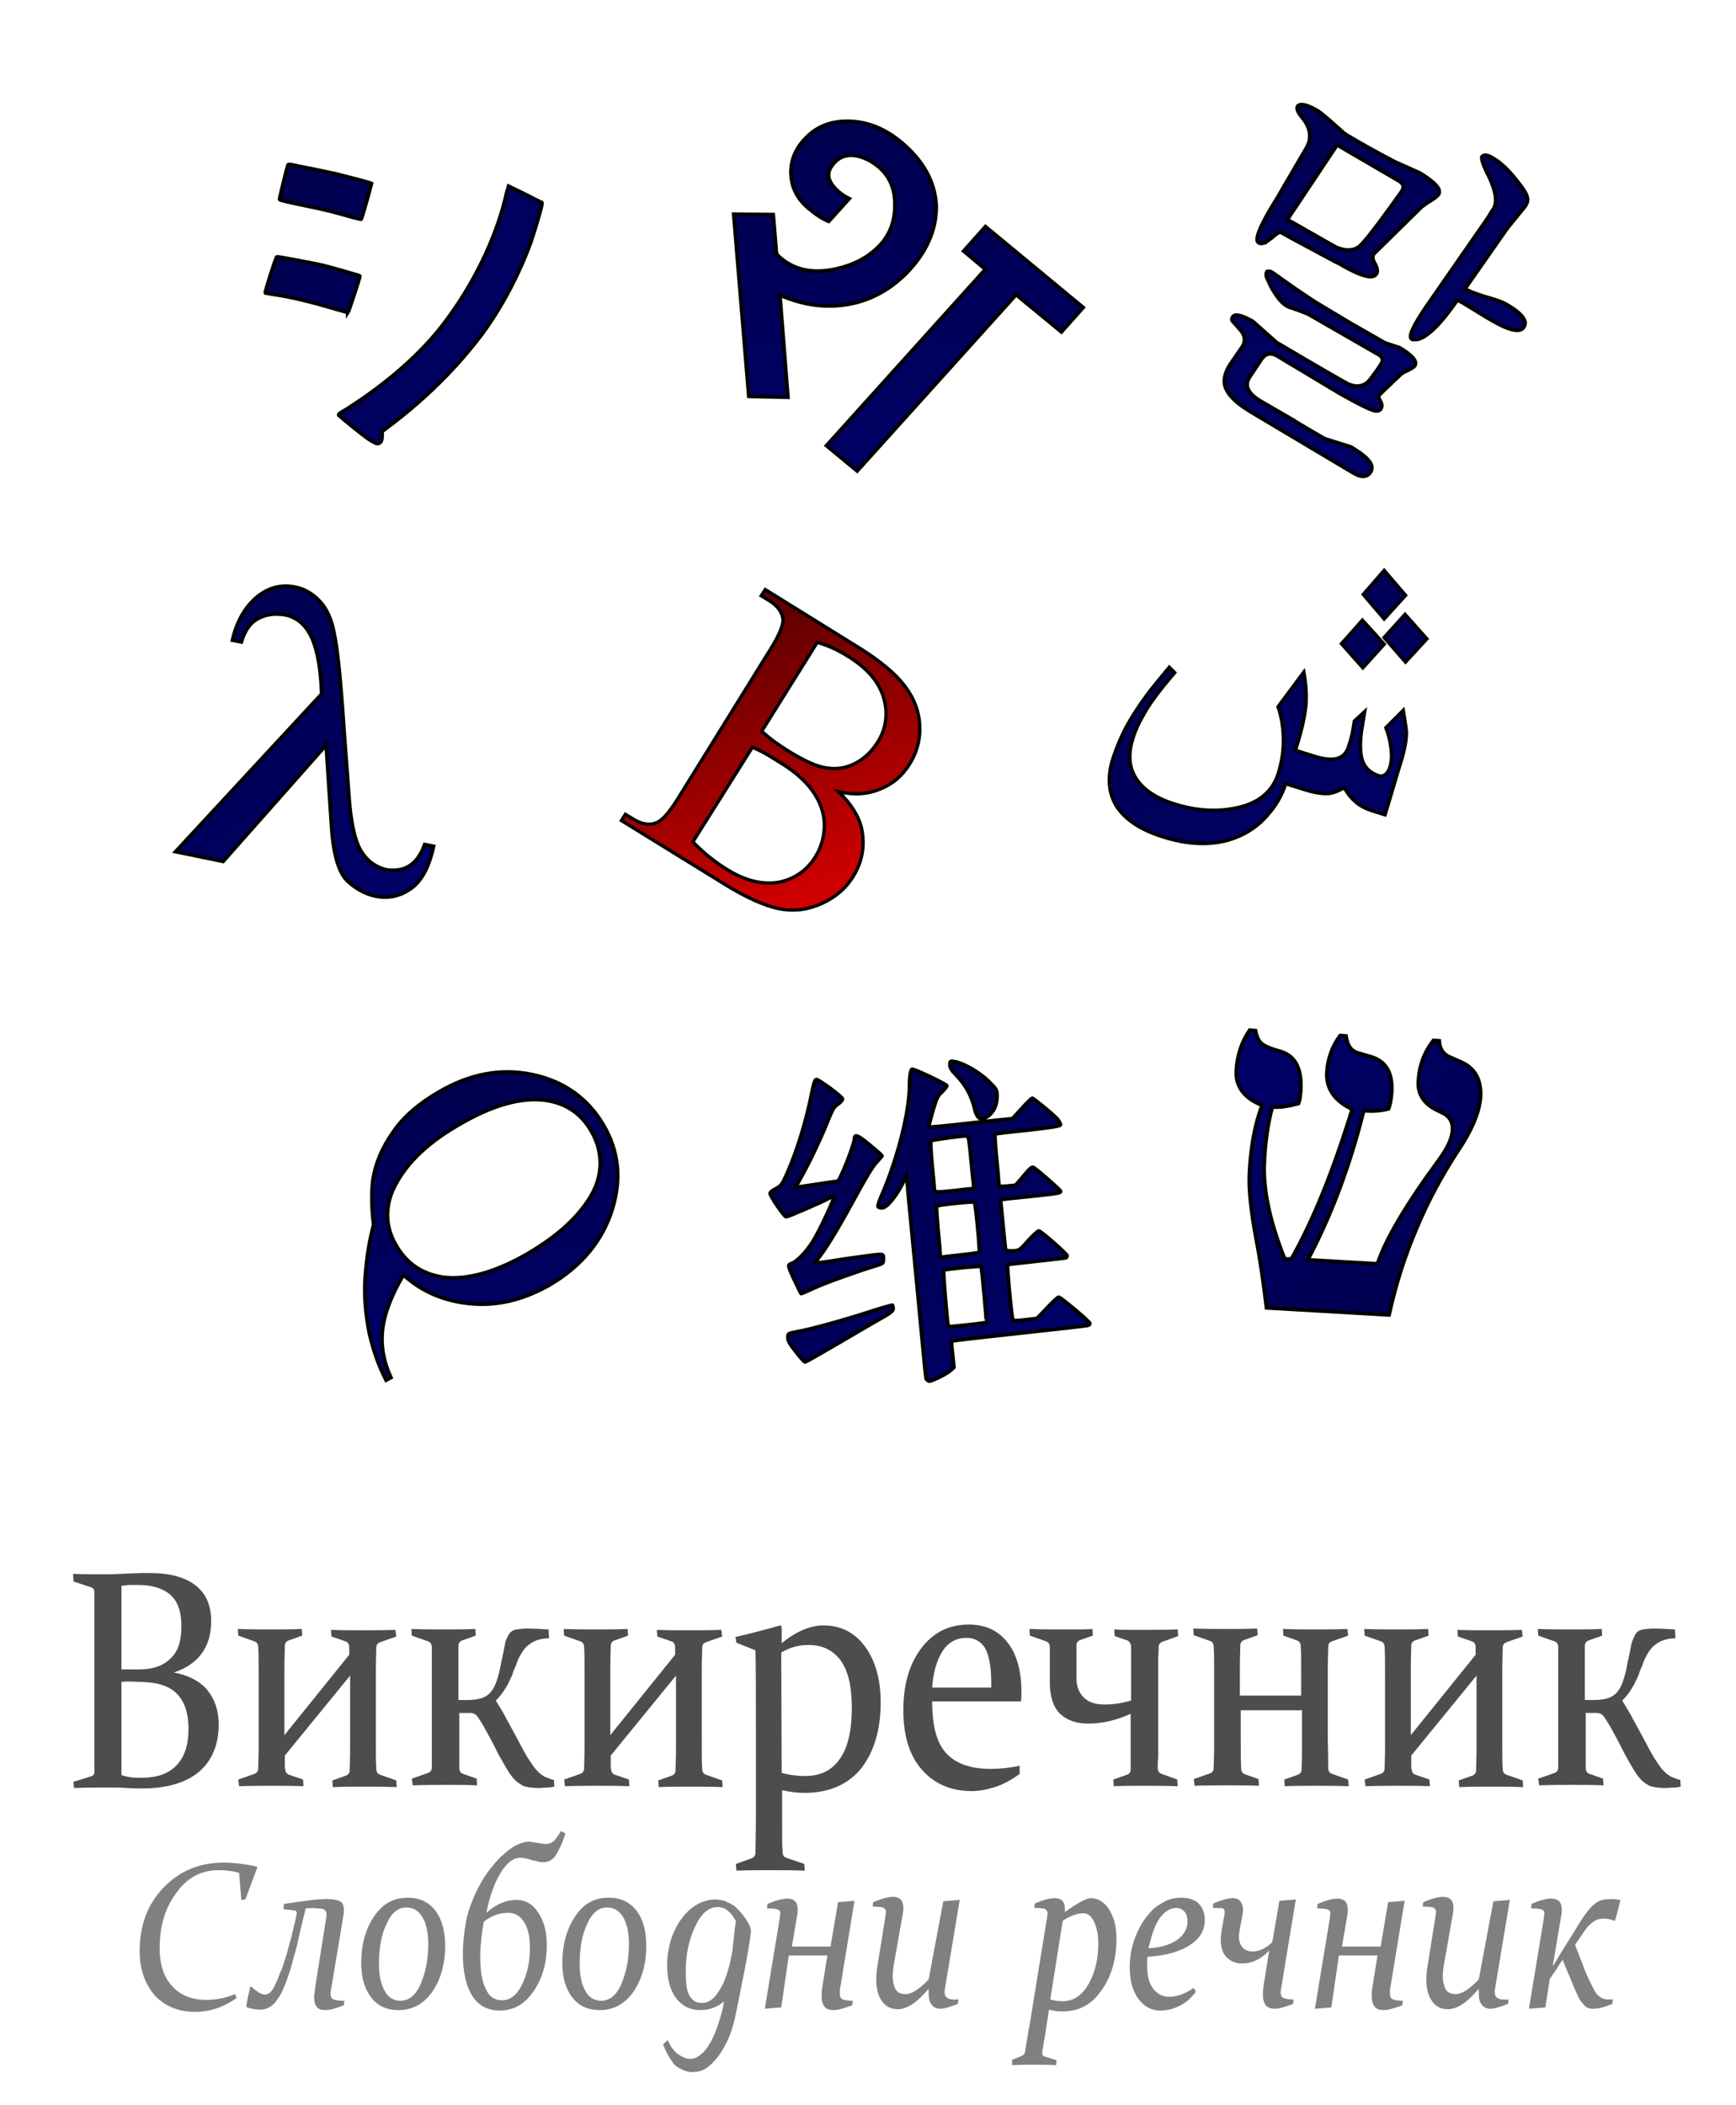 <?xml version="1.0" encoding="UTF-8" standalone="no"?>
<svg
   xmlns:dc="http://purl.org/dc/elements/1.1/"
   xmlns:cc="http://creativecommons.org/ns#"
   xmlns:rdf="http://www.w3.org/1999/02/22-rdf-syntax-ns#"
   xmlns:svg="http://www.w3.org/2000/svg"
   xmlns="http://www.w3.org/2000/svg"
   xmlns:sodipodi="http://sodipodi.sourceforge.net/DTD/sodipodi-0.dtd"
   xmlns:inkscape="http://www.inkscape.org/namespaces/inkscape"
   version="1.1"
   id="svg2047"
   inkscape:version="0.48.4 r9939"
   sodipodi:docname="Wiktionary-sr.svg"
   sodipodi:version="0.32"
   x="0px"
   y="0px"
   viewBox="62 -136.9 391 473.9"
   style="enable-background:new 62 -136.9 391 473.9;"
   xml:space="preserve"><defs
   id="defs113" />
<style
   type="text/css"
   id="style2">
	.st0{fill:url(#flowRoot2762_1_);stroke:#000000;stroke-width:0.838;}
	.st1{fill:url(#SVGID_1_);stroke:#000000;stroke-width:0.815;stroke-miterlimit:10;}
	.st2{fill:url(#text3751_1_);stroke:#000000;stroke-width:0.839;}
	.st3{fill:url(#SVGID_2_);stroke:#000000;stroke-width:0.75;stroke-miterlimit:10;}
	.st4{fill:url(#flowRoot3683_1_);stroke:#000000;stroke-width:0.785;}
	.st5{fill:url(#text3899_1_);stroke:#000000;stroke-width:0.824;}
	.st6{fill:#4D4D4D;}
	.st7{fill:#808080;}
	.st8{fill:url(#path3098_1_);stroke:#000000;stroke-width:0.838;}
	.st9{fill:url(#path4921_1_);stroke:#000000;stroke-width:0.838;}
	.st10{fill:url(#flowRoot2865_1_);stroke:#000000;stroke-width:0.838;}
</style>
<sodipodi:namedview
   showgrid="false"
   showguides="true"
   pagecolor="#ffffff"
   inkscape:cy="256.14318"
   inkscape:cx="210.07301"
   inkscape:zoom="0.7"
   bordercolor="#666666"
   id="base"
   borderopacity="1.0"
   inkscape:pageopacity="0.0"
   inkscape:pageshadow="2"
   inkscape:document-units="mm"
   inkscape:current-layer="layer1"
   inkscape:window-width="1038"
   inkscape:window-height="700"
   inkscape:window-x="92"
   inkscape:window-y="22"
   inkscape:guide-bbox="true"
   inkscape:window-maximized="0">
	</sodipodi:namedview>
<g
   id="layer1"
   transform="translate(-128.443,-60.875)"
   inkscape:label="Layer 1"
   inkscape:groupmode="layer">
	
		<linearGradient
   id="flowRoot2762_1_"
   gradientUnits="userSpaceOnUse"
   x1="1091.454"
   y1="60.541"
   x2="1134.311"
   y2="6.256"
   gradientTransform="matrix(0.868 -4.019387e-002 -4.019387e-002 -0.868 -468.016 262.909)">
		<stop
   offset="0"
   style="stop-color:#000066"
   id="stop5" />
		<stop
   offset="1"
   style="stop-color:#00004F"
   id="stop7" />
	</linearGradient>
	<path
   id="flowRoot2762"
   class="st0"
   d="M503.3,220l-27.6-1.6c-0.7-5.7-1.4-10.8-2.3-15.3c-1.2-6.5-1.8-11.7-1.5-15.7   c0.3-5.4,1.2-10.3,2.8-14.6c-4-1.6-6-4.2-5.8-7.8c0.2-3.4,1.2-6.5,3-9.1l1.3,0.1c0.3,1.4,0.7,2.3,1.4,2.9c0.7,0.6,2.1,1.2,4.3,1.8   c3.3,1,4.8,3.9,4.5,8.8c-0.1,1.2-0.2,2.2-0.5,2.9c-2.2,0.6-4.1,0.9-5.9,0.8c-1,3.7-1.6,7.9-1.8,12.5c-0.3,5.9,1.2,13.2,4.6,21.7   l1.5,0c5-8.8,9.5-20.1,13.7-33.7c-4-1.9-5.9-4.7-5.7-8.3c0.2-3.1,1.2-5.9,3-8.3l1.3,0.1c0.3,2.1,1.1,3.3,2.6,3.8l3.1,0.9   c3.3,1,4.8,3.6,4.6,7.8c-0.1,1.5-0.3,2.8-0.7,3.9c-1.5,0.4-3.4,0.6-5.6,0.4c-3.1,12.4-7.3,23.6-12.6,33.6l15.7,0.9   c1.8-5.5,6.4-13.3,13.9-23.5c1.9-2.6,2.9-4.8,3-6.6c0.1-1.9-0.7-3.2-2.5-4l-0.6-0.3c-3.2-1.4-4.8-3.7-4.6-6.7   c0.2-3.5,1.3-6.5,3.4-9.2l1.3,0.1c0.1,1.8,0.9,3,2.3,3.6l2.7,1.2c3.1,1.4,4.5,4,4.3,7.8c-0.2,3.3-1.9,7.5-5.3,12.5   c-3.3,5.1-6.4,10.7-9,16.9C506.9,206.6,504.8,213.1,503.3,220L503.3,220z" />
	
		<linearGradient
   id="SVGID_1_"
   gradientUnits="userSpaceOnUse"
   x1="559.258"
   y1="-408.14"
   x2="556.636"
   y2="-476.401"
   gradientTransform="matrix(1 0 0 1 -256.886 641.956)">
		<stop
   offset="0"
   style="stop-color:#000066"
   id="stop11" />
		<stop
   offset="1"
   style="stop-color:#00004F"
   id="stop13" />
	</linearGradient>
	<path
   class="st1"
   d="M281.3,211c-2.7,4.6-4.3,8.7-4.7,12.4c-0.4,3.7,0.3,7.3,1.9,10.7l-1.1,0.6c-1.6-3.1-2.9-6.7-3.8-10.7   c-0.8-4-1.2-8.3-0.9-12.5c0.3-4.2,0.9-8.2,1.9-11.8c-0.5-3.9-0.5-7.2-0.2-9.9c0.6-4,2.2-7.6,4.6-11c2.3-3.4,5.8-6.4,10.3-9   c7-4.1,14-5.4,21.1-3.9c7.1,1.5,12.5,5.4,16,11.4c3.4,5.8,4.1,12.1,1.9,19.1c-2.2,6.9-6.8,12.5-13.8,16.7   c-5.7,3.3-11.6,4.9-17.7,4.4C290.8,217,285.6,214.9,281.3,211z M323.6,178.6c-2.3-4-5.7-6.2-10.1-6.9c-5.5-0.8-12.1,1-19.9,5.6   c-7.6,4.4-12.4,9.4-14.8,14.9c-1.7,4.2-1.4,8.3,0.9,12.2c2.4,4.1,5.9,6.4,10.5,7.1c5.4,0.7,11.8-1.1,19.1-5.3   c5.6-3.3,9.8-6.8,12.7-10.7c2.3-3,3.4-5.9,3.6-8.7C325.8,183.9,325.1,181.2,323.6,178.6z"
   id="path16" />
	
		<linearGradient
   id="text3751_1_"
   gradientUnits="userSpaceOnUse"
   x1="415.764"
   y1="169.741"
   x2="320.049"
   y2="267.938"
   gradientTransform="matrix(0.486 0.46 0.483 -0.47 110.51 -73.706)">
		<stop
   offset="0"
   style="stop-color:#000066"
   id="stop18" />
		<stop
   offset="1"
   style="stop-color:#00004F"
   id="stop20" />
	</linearGradient>
	<path
   id="text3751"
   class="st2"
   d="M429.5-1.3l-10.2-8.4l-35.8,39.7l-6.9-5.7l35.8-39.7l-4.9-4.1l4.9-5.5l22,18.2L429.5-1.3z    M395.5-15.5c-3.8,4.2-8.4,6.9-13.6,7.9c-5.3,1-10.5,0.3-15.8-2l1.8,23l-8.8-0.2l-3.4-41l8.9,0.1l0.7,8.6c0,0.3,0.4,0.7,1,1.2   c3.2,2.7,7.2,3.5,12.1,2.5c4.3-0.9,7.8-2.7,10.5-5.7c2-2.3,3.1-5.1,3.1-8.6c0.1-3.8-1.2-6.7-3.7-8.8c-1.7-1.4-3.4-2.2-5.2-2.5   c-2-0.3-3.7,0.3-4.9,1.8c-1.9,2.1-1.4,4.2,1.3,6.5c0.6,0.5,1.4,1,2.2,1.4l-4.6,5.1c-1.3-0.5-2.7-1.4-4.4-2.8   c-2.7-2.2-4-4.9-4.1-7.9c-0.1-2.8,0.9-5.4,3-7.7c2.7-3,6.2-4.3,10.5-4.1c4.1,0.2,7.8,1.8,11.2,4.6c5.1,4.2,7.7,9,8,14.3   C401.4-24.8,399.5-20,395.5-15.5L395.5-15.5z" />
	
		<linearGradient
   id="SVGID_2_"
   gradientUnits="userSpaceOnUse"
   x1="631.896"
   y1="-514.301"
   x2="607.825"
   y2="-581.16"
   gradientTransform="matrix(1 0 0 1 -256.886 641.956)">
		<stop
   offset="0"
   style="stop-color:#D40000"
   id="stop24" />
		<stop
   offset="1"
   style="stop-color:#570000"
   id="stop26" />
	</linearGradient>
	<path
   class="st3"
   d="M379.3,102.2c2.9,2.8,4.6,5.6,5.2,8.3c0.8,3.8,0.2,7.4-1.9,10.8c-1.6,2.6-3.9,4.6-6.9,6   c-3,1.4-6.1,1.9-9.5,1.3c-3.3-0.6-7.7-2.5-13.1-5.9l-22.7-14l0.9-1.4l1.8,1.1c2,1.2,3.9,1.5,5.6,0.6c1.1-0.6,2.6-2.3,4.4-5.2   L364,70.1c2-3.2,2.9-5.5,2.8-6.7c-0.2-1.7-1.3-3.1-3.1-4.2l-1.8-1.1l0.9-1.4l20.8,12.9c3.9,2.4,6.8,4.7,8.8,6.7   c3,3.1,4.7,6.4,5.1,9.9c0.4,3.5-0.3,6.8-2.2,9.8c-1.6,2.6-3.8,4.5-6.6,5.6C385.9,102.8,382.8,103,379.3,102.2z M346.5,113.5   c2.3,2.4,4.8,4.4,7.5,6.1c4.3,2.7,8.2,3.6,11.8,3c3.5-0.7,6.3-2.6,8.2-5.6c1.3-2,2-4.3,2.1-6.8s-0.6-5-2.2-7.5s-4.1-4.8-7.5-6.9   c-1.5-0.9-2.7-1.7-3.8-2.3c-1.1-0.6-2-1-2.7-1.3L346.5,113.5z M362,88.6c0.8,0.7,1.7,1.5,2.8,2.3s2.3,1.6,3.6,2.4   c3.5,2.1,6.3,3.4,8.6,3.6c2.2,0.3,4.3-0.1,6.3-1.2s3.5-2.6,4.8-4.6c1.9-3,2.4-6.4,1.4-9.9c-1-3.6-3.6-6.7-8.1-9.5   c-2.4-1.5-4.7-2.5-6.9-3.1L362,88.6z"
   id="path29" />
	
		<linearGradient
   id="flowRoot3683_1_"
   gradientUnits="userSpaceOnUse"
   x1="304.988"
   y1="87.775"
   x2="204.192"
   y2="197.868"
   gradientTransform="matrix(0.621 0.136 0.133 -0.606 297.743 134.022)">
		<stop
   offset="0"
   style="stop-color:#000066"
   id="stop31" />
		<stop
   offset="1"
   style="stop-color:#00004F"
   id="stop33" />
	</linearGradient>
	<path
   id="flowRoot3683"
   class="st4"
   d="M507,58l-4.8,5.3l-4.7-5.5l4.7-5.4L507,58z M511.8,67.8L507,73l-4.8-5.5l4.7-5.2L511.8,67.8   z M502.2,69l-4.8,5.3l-4.8-5.4l4.7-5.3L502.2,69z M502.4,107.4l-2.9-0.9c-1.5-0.5-2.7-1.1-3.6-1.9c-1-0.8-1.9-1.9-2.7-3.3   c-1.4,0.8-2.5,1.2-3.4,1.3c-1.3,0.1-3.1-0.1-5.3-0.8l-4.5-1.4c-0.8,2.6-2.2,5-4.1,7.1c-2.4,2.8-5.4,4.6-8.8,5.6   c-4.3,1.2-9.2,1-14.6-0.7c-4.9-1.5-8.3-3.7-10.3-6.5c-2.1-3.1-2.5-6.9-1-11.4c0.8-2.4,1.8-4.8,3.1-7.2c1.3-2.3,2.8-4.6,4.5-6.9   c1-1.4,2.7-3.4,5-6.2l1.2,1.2c-3,3.5-5.2,6.4-6.5,8.6c-1.3,2.2-2.3,4.2-2.9,6.2c-1.1,3.5-0.9,6.5,0.7,9c1.6,2.5,4.4,4.4,8.4,5.7   c4.7,1.5,9.2,1.9,13.5,1.1c5.3-0.9,8.7-3.5,10.1-7.7c0.9-2.8,1.3-5.7,1.2-8.5c-0.1-2.2-0.4-4.5-1.2-6.7l5.8-7.8   c0.5,2.7,0.6,5,0.5,7c-0.2,2.7-1,6.3-2.4,10.6l4.5,1.4c2.3,0.7,4.1,0.8,5.3,0.3c1.1-0.4,1.9-1.4,2.3-2.9c0.3-0.8,0.5-1.7,0.7-2.5   c0.2-0.9,0.3-1.8,0.5-2.9l2.3-2.1l-0.7,4.3c-0.4,2.9-0.3,5.2,0.2,6.7c0.6,1.7,1.8,2.8,3.6,3.4c0.6,0.2,1.1,0.1,1.5-0.2   c0.4-0.3,0.8-0.8,1-1.4c0.5-1.4,0.6-3.1,0.3-4.9c-0.2-1.4-0.5-2.8-1.1-4.3l3.9-3.9c0.4,2.5,0.7,4.3,0.7,5.1c0,2-0.6,4.6-1.7,8   L502.4,107.4z" />
	
		<linearGradient
   id="text3899_1_"
   gradientUnits="userSpaceOnUse"
   x1="657.328"
   y1="261.531"
   x2="578.757"
   y2="358.167"
   gradientTransform="matrix(0.66 5.941423e-002 6.000381e-002 -0.654 -174.735 261.476)">
		<stop
   offset="0"
   style="stop-color:#000066"
   id="stop37" />
		<stop
   offset="1"
   style="stop-color:#00004F"
   id="stop39" />
	</linearGradient>
	<path
   id="text3899"
   class="st5"
   d="M286.1,114.1l2,0.4c-1,4.6-2.7,7.8-5.1,9.5c-2.4,1.7-5,2.3-8,1.7c-2.4-0.5-4.5-1.7-6.4-3.5   c-1.9-1.9-3.1-6-3.5-12.4l-1.2-18.1l-23.2,26.2l-10.7-2.2l32.9-35.5c-0.2-5.5-0.9-9.7-2.2-12.6c-1.3-2.9-3.3-4.6-5.9-5.2   c-2.2-0.4-4.2-0.2-6,0.7c-1.9,0.9-3.2,2.7-4,5.4l-2-0.4c1-4.3,2.9-7.5,5.5-9.7c2.7-2.2,5.6-2.9,8.8-2.2c2,0.4,3.8,1.5,5.4,3.2   c1.6,1.7,2.7,4.2,3.3,7.7c0.7,3.4,1.4,10.4,2.1,20.9l1.1,14.8c0.4,6.1,1.3,10.3,2.7,12.7c1.4,2.3,3.3,3.7,5.8,4.3   C281.6,120.4,284.5,118.6,286.1,114.1L286.1,114.1z" />
	<g
   id="XMLID_3_">
		<path
   class="st6"
   d="M206.9,278.3c2.7,0.1,5.4,0.1,8,0.1c0.9,0,2.5-0.1,4.7-0.2c2.2-0.1,3.7-0.1,4.4-0.1c4.6,0,8.1,0.9,10.5,2.8    s3.5,4.5,3.5,8.1c0,5.6-2.7,9.6-8.4,11.5c3.2,0.6,5.8,1.9,7.5,3.9c1.7,2.1,2.6,4.6,2.6,7.8c0,4.5-1.5,8.2-4.5,10.7    c-3,2.5-7.4,3.7-12.7,3.7c-1,0-2.3,0-3.5-0.1c-1.2-0.1-2.6-0.1-4.1-0.1c-2.5,0-5.1,0-7.8,0.1l-0.1-1.4l3.9-1.2    c0.6-0.2,0.8-0.5,0.8-1c0-0.9,0-2,0-3.1c0-1.1,0-2.4,0-3.7v-27.9c0-1.1,0-2.2,0-3.2c0-0.9,0-1.8,0-2.6c0-0.6-0.3-1-0.8-1.1    l-3.9-1.3L206.9,278.3z M217.8,299.8c1.3,0,2.6,0,4,0c3.1,0,5.4-0.8,7.1-2.5c1.7-1.6,2.4-4,2.4-7.2c0-3.3-0.8-5.6-2.5-7.1    c-1.6-1.4-4-2.2-7.1-2.2c-0.6,0-1.1,0-1.8,0c-0.7,0-1.3,0.1-2.1,0.2V299.8z M217.8,302.6v21c0.7,0.2,1.3,0.4,2.2,0.5    c0.8,0.1,1.6,0.1,2.3,0.1c3.5,0,6.1-0.9,7.9-2.8c1.8-1.9,2.7-4.5,2.7-8.2c0-3.6-0.9-6.2-2.7-8c-1.8-1.8-4.7-2.6-8.9-2.6    C220.1,302.5,218.9,302.5,217.8,302.6z"
   id="path43" />
		<path
   class="st6"
   d="M254.7,322.2c0,0.7,0.3,1.1,0.8,1.3l3.2,1.1l0.1,1.5c-2.5-0.1-4.8-0.1-7-0.1c-2.1,0-4.5,0-7.5,0.1l-0.2-1.5    l3.7-1.3c0.5-0.2,0.8-0.6,0.8-1.2c0-1,0.1-2.6,0.1-5v-16c0-3,0-5.2-0.1-6.3c0-0.7-0.3-1.1-0.8-1.3l-3.7-1.3l-0.1-1.5    c2.9,0.1,5.4,0.1,7.5,0.1c2.2,0,4.3,0,6.9-0.1l0.1,1.5l-3.1,1.1c-0.5,0.2-0.8,0.6-0.8,1.2c0,1-0.1,2.6-0.1,5v15.1l14.6-18.1v-1.7    c0-0.7-0.3-1.1-0.8-1.3l-3.2-1.1l-0.1-1.5c2.5,0.1,4.8,0.1,7,0.1c2.1,0,4.5,0,7.5-0.1l0.2,1.5l-3.7,1.3c-0.5,0.2-0.8,0.6-0.8,1.2    c0,1-0.1,2.6-0.1,5v16c0,3,0,5.2,0.1,6.3c0,0.7,0.3,1.1,0.8,1.3l3.7,1.3l0.1,1.5c-2.9-0.1-5.4-0.1-7.5-0.1s-4.3,0-6.9,0.1    l-0.1-1.5l3.1-1.1c0.5-0.2,0.8-0.6,0.8-1.2c0-1,0.1-2.6,0.1-5v-16.3l-14.7,18V322.2L254.7,322.2z"
   id="path45" />
		<path
   class="st6"
   d="M293.9,315.8c0,1.5,0,2.8,0,3.8c0,1,0,1.8,0,2.4c0,0.7,0.3,1.1,0.8,1.3l3.1,1.1l0.1,1.5    c-2.5-0.1-4.8-0.1-7-0.1s-4.5,0-7.5,0.1l-0.2-1.5l3.7-1.3c0.5-0.2,0.8-0.6,0.8-1.2c0-0.5,0-1.1,0-1.9c0-0.8,0-1.8,0-3v-16    c0-1.5,0-2.8,0-3.8s0-1.8,0-2.4c0-0.7-0.3-1.1-0.8-1.3l-3.7-1.3l-0.1-1.5c2.8,0.1,5.3,0.1,7.5,0.1c2.1,0,4.3,0,6.9-0.1l0.1,1.5    l-3.1,1.1c-0.5,0.2-0.8,0.6-0.8,1.2c0,0.5,0,1.1,0,1.9c0,0.8,0,1.8,0,3v7.3h1.7c1.2,0,2.3-0.1,3.1-0.3c0.8-0.2,1.6-0.6,2.2-1.2    c0.6-0.6,1.1-1.4,1.5-2.5c0.4-1.1,0.8-2.5,1.1-4.3c0.4-1.8,0.7-3.3,0.9-4.4s0.7-1.8,1-2.3c0.4-0.5,0.9-0.8,1.6-0.9    c0.7-0.1,1.5-0.2,2.5-0.2c1.2,0,2.8,0.1,4.7,0.2l0.1,2c-1.1,0-2.1,0.2-2.9,0.5c-0.8,0.3-1.5,0.8-2.1,1.3c-0.6,0.6-1,1.2-1.4,1.9    c-0.4,0.7-0.8,1.5-1,2.3c-0.4,0.8-0.7,1.6-0.9,2.3c-0.3,0.7-0.7,1.4-1,2.1c-0.4,0.7-0.8,1.3-1.2,1.9c-0.5,0.6-0.9,1.2-1.5,1.7    c0.8,1.3,1.7,2.7,2.5,4.3c0.8,1.5,1.6,2.9,2.4,4.4c0.8,1.5,1.5,2.9,2.3,4.2c0.8,1.2,1.4,2.2,2.2,3c0.6,0.6,1.1,1,1.7,1.3    c0.6,0.2,1.2,0.5,2,0.7l0.1,1.5c-0.5,0.1-1,0.2-1.6,0.2c-0.6,0-1.2,0.1-1.8,0.1c-0.7,0-1.2,0-1.7-0.1c-0.5,0-0.9-0.1-1.3-0.2    c-0.4-0.1-0.8-0.2-1-0.4s-0.7-0.4-0.9-0.6c-0.8-0.6-1.4-1.4-2.1-2.5c-0.7-1.1-1.4-2.4-2.2-3.8c-0.6-1.2-1.2-2.4-1.9-3.7    c-0.7-1.2-1.3-2.5-2.1-3.7c-0.2-0.3-0.4-0.6-0.5-0.8c-0.2-0.2-0.3-0.4-0.5-0.6c-0.2-0.2-0.4-0.3-0.7-0.4c-0.3-0.1-0.6-0.1-0.9-0.1    h-2.2V315.8L293.9,315.8z"
   id="path47" />
		<path
   class="st6"
   d="M328.1,322.2c0,0.7,0.3,1.1,0.8,1.3l3.2,1.1l0.1,1.5c-2.5-0.1-4.8-0.1-7-0.1c-2.1,0-4.5,0-7.5,0.1l-0.2-1.5    l3.7-1.3c0.5-0.2,0.8-0.6,0.8-1.2c0-1,0.1-2.6,0.1-5v-16c0-3,0-5.2-0.1-6.3c0-0.7-0.3-1.1-0.8-1.3l-3.7-1.3l-0.1-1.5    c2.9,0.1,5.4,0.1,7.5,0.1c2.1,0,4.3,0,6.9-0.1l0.1,1.5l-3.1,1.1c-0.5,0.2-0.8,0.6-0.8,1.2c0,1-0.1,2.6-0.1,5v15.1l14.6-18.1v-1.7    c0-0.7-0.3-1.1-0.8-1.3l-3.2-1.1l-0.1-1.5c2.5,0.1,4.8,0.1,7,0.1c2.1,0,4.5,0,7.5-0.1l0.2,1.5l-3.7,1.3c-0.5,0.2-0.8,0.6-0.8,1.2    c0,1-0.1,2.6-0.1,5v16c0,3,0,5.2,0.1,6.3c0,0.7,0.3,1.1,0.8,1.3l3.7,1.3l0.1,1.5c-2.9-0.1-5.4-0.1-7.5-0.1c-2.1,0-4.3,0-6.9,0.1    l-0.1-1.5l3.1-1.1c0.5-0.2,0.8-0.6,0.8-1.2c0-1,0.1-2.6,0.1-5v-16.3l-14.7,18V322.2z"
   id="path49" />
		<path
   class="st6"
   d="M356.3,293.8l-0.2-1.3c3.5-0.8,6.9-1.7,10.1-2.6l0.3,0.3v3.7c3.2-2.6,6.4-4,9.4-4c3.9,0,7.1,1.6,9.4,4.8    c2.3,3.1,3.5,7.4,3.5,12.5c0,6.2-1.5,11.2-4.4,14.9c-2.9,3.6-7.3,5.5-12.7,5.5c-1.6,0-3.3-0.2-5.1-0.6v8.4c0,2.5,0,4.4,0.1,5.4    c0,0.8,0.3,1.2,0.8,1.4l4.1,1.4l0.1,1.5c-3.3-0.1-6-0.1-8-0.1c-2.1,0-4.5,0-7.4,0.1l-0.1-1.5l3.6-1.3c0.5-0.2,0.8-0.6,0.8-1.2    c0-1.8,0.1-4.7,0.1-8.5v-15.6c0-11.3,0-18.4-0.1-21.5L356.3,293.8z M366.5,323.1c1.8,0.5,3.6,0.7,5.3,0.7c3.5,0,6.1-1.3,7.9-4    c1.8-2.6,2.6-6.5,2.6-11.4c0-4.7-0.8-8.2-2.5-10.6c-1.7-2.3-4.1-3.5-7.3-3.5c-2.3,0-4.2,0.6-6.1,1.7L366.5,323.1L366.5,323.1z"
   id="path51" />
		<path
   class="st6"
   d="M420,323.4c-1.8,1.3-3.6,2.3-5.5,2.9c-1.9,0.6-3.6,0.9-5.2,0.9c-4.6,0-8.4-1.6-11.2-4.8    c-2.8-3.1-4.2-7.7-4.2-13.4c0-5.7,1.3-10.3,4-13.9c2.6-3.5,6.2-5.4,10.7-5.4c3.7,0,6.7,1.3,8.8,4.1c2.1,2.6,3.1,6.5,3.1,11.1    c0,0.7,0,1.4-0.1,2.1h-20c0,5.5,1,9.4,3.2,11.7c2.1,2.3,5.4,3.5,10,3.5c2,0,4.1-0.2,6.5-0.7V323.4z M413.7,303.9v-1.1    c0-3.6-0.5-6.2-1.4-7.8c-0.9-1.5-2.4-2.3-4.1-2.3c-2.5,0-4.3,1.1-5.6,3.2c-1.3,2.2-2,4.9-2.2,8L413.7,303.9L413.7,303.9z"
   id="path53" />
		<path
   class="st6"
   d="M451.2,322c0,0.7,0.3,1.1,0.8,1.3l3.6,1.3l0.1,1.5c-2.8-0.1-5.3-0.1-7.5-0.1c-2.1,0-4.3,0-6.9,0.1l-0.1-1.5    l3.1-1.1c0.6-0.2,0.8-0.6,0.8-1.2c0-0.5,0-1.2,0-2s0-1.8,0-3v-7.5c-3.3,1.5-6.5,2.2-9.5,2.2c-2.7,0-4.8-0.7-6.4-2.2    c-1.5-1.5-2.3-3.8-2.3-7.1v-2.1c0-1.5,0-2.7,0-3.6c0-0.9,0-1.6,0-2.2c0-0.7-0.3-1.1-0.8-1.3l-3.7-1.3l-0.1-1.5    c2.8,0.1,5.4,0.1,7.5,0.1c1,0,2.1,0,3.2,0c1,0,2.3,0,3.5-0.1l0.1,1.5l-2.9,1c-0.5,0.2-0.8,0.6-0.8,1.2c0,0.5,0,1.2,0,2    c0,0.8,0,1.8,0,3v2.5c0,1.8,0.6,3.2,1.7,4.3c1.1,1,2.6,1.5,4.5,1.5c2.2,0,4.1-0.3,6.1-0.9v-5.9c0-1.5,0-2.8,0-3.8    c0-1.1,0-1.9,0-2.5c-0.1-0.7-0.4-1.1-0.8-1.3l-2.9-1l-0.1-1.5c1.3,0.1,2.5,0.1,3.6,0.1s2.2,0,3.2,0c2.1,0,4.5,0,7.5-0.1l0.1,1.5    l-3.6,1.3c-0.5,0.2-0.8,0.6-0.8,1.2c0,0.5,0,1.2-0.1,2c0,0.8,0,1.8,0,3v16c0,1.5,0,2.8,0,3.8C451.2,320.6,451.2,321.4,451.2,322z"
   id="path55" />
		<path
   class="st6"
   d="M489.6,322c0,0.7,0.3,1.1,0.8,1.3l3.7,1.3l0.1,1.5c-2.9-0.1-5.4-0.1-7.5-0.1c-2.1,0-4.3,0-6.9,0.1l-0.1-1.5    l3.1-1.1c0.5-0.2,0.8-0.6,0.8-1.2c0-1,0.1-2.6,0.1-5v-8.3h-13.8v6.8c0,3,0,5.2,0.1,6.3c0,0.7,0.3,1.1,0.8,1.3l3.1,1.1l0.1,1.5    c-2.5-0.1-4.8-0.1-7-0.1c-2.1,0-4.5,0-7.5,0.1l-0.2-1.5l3.7-1.3c0.5-0.2,0.8-0.6,0.8-1.2c0-1,0.1-2.6,0.1-5V301c0-3,0-5.1-0.1-6.3    c0-0.7-0.3-1.1-0.8-1.3l-3.7-1.3l-0.1-1.5c2.9,0.1,5.4,0.1,7.5,0.1c2.2,0,4.3,0,6.9-0.1l0.1,1.5l-3.1,1.1    c-0.5,0.2-0.8,0.6-0.8,1.2c0,1-0.1,2.6-0.1,5v6.3h13.8v-4.8c0-3,0-5.2-0.1-6.3c0-0.7-0.3-1.1-0.8-1.3l-3.1-1.1l-0.1-1.5    c2.5,0.1,4.8,0.1,7,0.1c2.1,0,4.5,0,7.5-0.1l0.2,1.5l-3.7,1.3c-0.5,0.2-0.8,0.6-0.8,1.2c0,1-0.1,2.6-0.1,5v16    C489.6,318.8,489.6,320.9,489.6,322z"
   id="path57" />
		<path
   class="st6"
   d="M508.4,322.2c0,0.7,0.3,1.1,0.8,1.3l3.2,1.1l0.1,1.5c-2.5-0.1-4.8-0.1-7-0.1c-2.1,0-4.5,0-7.5,0.1l-0.2-1.5    l3.7-1.3c0.5-0.2,0.8-0.6,0.8-1.2c0-1,0.1-2.6,0.1-5v-16c0-3,0-5.2-0.1-6.3c0-0.7-0.3-1.1-0.8-1.3l-3.7-1.3l-0.1-1.5    c2.9,0.1,5.4,0.1,7.5,0.1s4.3,0,6.9-0.1l0.1,1.5l-3.1,1.1c-0.5,0.2-0.8,0.6-0.8,1.2c0,1-0.1,2.6-0.1,5v15.1l14.6-18.1v-1.7    c0-0.7-0.3-1.1-0.8-1.3l-3.2-1.1l-0.1-1.5c2.5,0.1,4.8,0.1,7,0.1c2.1,0,4.5,0,7.5-0.1l0.2,1.5l-3.7,1.3c-0.5,0.2-0.8,0.6-0.8,1.2    c0,1-0.1,2.6-0.1,5v16c0,3,0,5.2,0.1,6.3c0,0.7,0.3,1.1,0.8,1.3l3.7,1.3l0.1,1.5c-2.9-0.1-5.4-0.1-7.5-0.1c-2.1,0-4.3,0-6.9,0.1    l-0.1-1.5l3.1-1.1c0.5-0.2,0.8-0.6,0.8-1.2c0-1,0.1-2.6,0.1-5v-16.3l-14.7,18V322.2z"
   id="path59" />
		<path
   class="st6"
   d="M547.6,315.8c0,1.5,0,2.8,0,3.8c0,1,0,1.8,0,2.4c0,0.7,0.3,1.1,0.8,1.3l3.1,1.1l0.1,1.5    c-2.5-0.1-4.8-0.1-7-0.1c-2.1,0-4.5,0-7.5,0.1l-0.2-1.5l3.7-1.3c0.5-0.2,0.8-0.6,0.8-1.2c0-0.5,0-1.1,0-1.9c0-0.8,0-1.8,0-3v-16    c0-1.5,0-2.8,0-3.8s0-1.8,0-2.4c0-0.7-0.3-1.1-0.8-1.3l-3.7-1.3l-0.1-1.5c2.8,0.1,5.3,0.1,7.5,0.1c2.1,0,4.3,0,6.9-0.1l0.1,1.5    l-3.1,1.1c-0.5,0.2-0.8,0.6-0.8,1.2c0,0.5,0,1.1,0,1.9c0,0.8,0,1.8,0,3v7.3h1.7c1.2,0,2.3-0.1,3.1-0.3c0.8-0.2,1.6-0.6,2.2-1.2    c0.6-0.6,1.1-1.4,1.5-2.5c0.4-1.1,0.8-2.5,1.1-4.3c0.4-1.8,0.7-3.3,0.9-4.4c0.3-1,0.7-1.8,1-2.3c0.4-0.5,0.9-0.8,1.6-0.9    c0.7-0.1,1.5-0.2,2.5-0.2c1.2,0,2.8,0.1,4.7,0.2l0.1,2c-1.1,0-2.1,0.2-2.9,0.5c-0.8,0.3-1.5,0.8-2.1,1.3c-0.6,0.6-1,1.2-1.4,1.9    c-0.4,0.7-0.8,1.5-1,2.3c-0.4,0.8-0.7,1.6-0.9,2.3c-0.3,0.7-0.7,1.4-1,2.1c-0.4,0.7-0.8,1.3-1.2,1.9c-0.5,0.6-0.9,1.2-1.5,1.7    c0.8,1.3,1.7,2.7,2.5,4.3c0.8,1.5,1.6,2.9,2.4,4.4c0.8,1.5,1.5,2.9,2.3,4.2c0.8,1.2,1.4,2.2,2.2,3c0.6,0.6,1.1,1,1.7,1.3    c0.6,0.2,1.2,0.5,2,0.7l0.1,1.5c-0.5,0.1-1,0.2-1.6,0.2s-1.2,0.1-1.8,0.1c-0.7,0-1.2,0-1.7-0.1c-0.5,0-0.9-0.1-1.3-0.2    c-0.4-0.1-0.8-0.2-1-0.4c-0.3-0.2-0.7-0.4-0.9-0.6c-0.8-0.6-1.4-1.4-2.1-2.5c-0.7-1.1-1.4-2.4-2.2-3.8c-0.6-1.2-1.2-2.4-1.9-3.7    c-0.7-1.2-1.3-2.5-2.1-3.7c-0.2-0.3-0.4-0.6-0.5-0.8c-0.2-0.2-0.3-0.4-0.5-0.6c-0.2-0.2-0.4-0.3-0.7-0.4c-0.3-0.1-0.6-0.1-0.9-0.1    h-2.2V315.8L547.6,315.8z"
   id="path61" />
	</g>
	<g
   id="XMLID_2_">
		<path
   class="st7"
   d="M245.7,351.6l-0.9,0.1l-0.5-6.1c-1.4-0.4-2.9-0.6-4.6-0.6c-3.9,0-7.2,1.7-9.6,5.2c-2.6,3.5-3.7,7.6-3.7,12.4    c0,3.6,0.9,6.4,2.8,8.5s4.5,3.1,7.7,3.1c2.1,0,4.3-0.4,6.5-1.3l0.3,0.9c-2.8,2-5.9,3.1-9.3,3.1c-3.7,0-6.7-1.2-9.1-3.7    c-2.2-2.6-3.4-5.8-3.4-10c0-5.8,1.8-10.6,5.4-14.3c3.6-3.7,8-5.6,13.5-5.6c2.2,0,4.8,0.3,7.5,0.9l0.1,0.2L245.7,351.6z"
   id="path64" />
		<path
   class="st7"
   d="M259.3,353.6c-0.5,2.1-1,4-1.4,5.8c-0.4,1.8-0.7,3.4-1.2,4.8c-0.4,1.4-0.7,2.8-1.1,3.9    c-0.4,1.1-0.7,2.2-1.1,3c-0.4,0.9-0.7,1.8-1.2,2.4c-0.4,0.6-0.7,1.2-1.3,1.7c-0.4,0.4-0.9,0.7-1.4,0.9s-1.1,0.3-1.6,0.3    c-1,0-2-0.2-3.1-0.6c0.2-1.7,0.6-3.1,0.9-4.5l0.2-0.1c1.3,1.1,2.2,1.8,3.1,1.8c0.5,0,1-0.2,1.4-0.7c0.4-0.4,0.7-1.1,1.2-2.1    c0.4-0.8,0.7-1.9,1.2-2.9c0.4-1.1,0.7-2.2,1.1-3.3c0.3-1.1,0.6-2.3,0.9-3.3c0.3-1,0.5-2.1,0.7-2.9c0.2-0.8,0.4-1.5,0.5-2.2    c0.1-0.5,0.2-0.9,0.2-0.9c0-0.3-0.1-0.5-0.4-0.6c-0.6-0.1-1.5-0.2-2.6-0.3l0.1-1.2c2.1-0.3,4.1-0.6,5.7-0.8s2.9-0.3,3.9-0.3    c1.4,0,2.4,0.2,3,0.5c0.6,0.3,0.9,1,0.9,2c0,0.3,0,0.7-0.1,1.1c-0.1,0.4-0.1,0.8-0.2,1.3l-2.6,15.5c-0.1,0.2-0.1,0.5-0.1,0.9    c0,0.7,0.2,1.1,0.7,1.3s1.3,0.3,2.4,0.3l-0.1,1c-1.7,0.7-3.1,1.1-4.3,1.1c-0.7,0-1.4-0.2-1.8-0.7s-0.6-1.2-0.6-2.4    c0-0.2,0-0.5,0.1-0.8c0-0.3,0.1-0.6,0.1-1l2.5-15.8c0-0.2,0-0.3,0.1-0.5c0-0.1,0-0.2,0-0.3c0-0.5-0.2-0.9-0.5-1.1    s-0.7-0.3-1.5-0.3C261.2,353.5,260.4,353.5,259.3,353.6z"
   id="path66" />
		<path
   class="st7"
   d="M282.3,351.2c2.6,0,4.6,0.9,6.2,2.9c1.5,2,2.2,4.6,2.2,7.9c0,4.2-1,7.6-2.9,10.4c-2,2.8-4.5,4.1-7.6,4.1    c-2.6,0-4.7-0.9-6.2-2.9c-1.5-2-2.2-4.5-2.2-7.7c0-4.2,1-7.7,2.9-10.5C276.7,352.5,279.1,351.2,282.3,351.2z M282,353.4    c-1.9,0-3.4,1.2-4.5,3.7c-1.2,2.5-1.7,5.5-1.7,9c0,2.6,0.4,4.5,1.3,6.1c0.7,1.4,2,2.2,3.5,2.2c1.9,0,3.5-1.2,4.6-3.8    s1.7-5.5,1.7-8.9c0-2.6-0.4-4.6-1.3-6.1C284.7,354.1,283.5,353.4,282,353.4z"
   id="path68" />
		<path
   class="st7"
   d="M317.8,336.7c-0.7,2.3-1.5,3.8-2.2,5c-0.7,1-1.7,1.5-2.7,1.5c-0.4,0-0.7,0-1.1-0.1c-0.4-0.1-0.7-0.2-1.3-0.3    c-0.5-0.1-0.9-0.3-1.4-0.4c-0.5-0.1-1-0.2-1.4-0.2c-1.6,0-3.1,1.1-4.5,3.4c-1.4,2.3-2.5,5.3-3.2,9c2.2-2,4.6-2.9,6.7-2.9    c2.1,0,3.7,0.9,5,2.9c1.3,2,1.9,4.3,1.9,7.3c0,4-1,7.5-3,10.4c-2,2.9-4.5,4.3-7.6,4.3c-2.7,0-4.8-1.1-6.2-3.3    c-1.4-2.3-2.1-5.4-2.1-9.3c0-2.7,0.3-5.2,0.7-7.4s1.2-4.3,2.1-6.3c0.9-1.9,1.8-3.5,2.9-5c1.1-1.4,2.1-2.7,3.3-3.7    c1.1-1,2.1-1.8,3.2-2.3c1.1-0.5,1.9-0.7,2.7-0.7c0.3,0,0.5,0,0.7,0.1c0.3,0,0.6,0.1,0.9,0.1c0.4,0.1,0.7,0.1,1.2,0.2    c0.4,0.1,0.7,0.1,1.2,0.1c0.5,0,1-0.2,1.4-0.5s1-1.1,1.8-2.4L317.8,336.7z M299.4,356.6c-0.3,1.8-0.5,3.2-0.6,4.3    c-0.1,1.2-0.2,2.4-0.2,3.4c0,3.3,0.4,5.9,1.3,7.5c0.7,1.7,2,2.5,3.6,2.5c1.8,0,3.3-1.1,4.5-3.5s1.8-5.2,1.8-8.3    c0-2.5-0.4-4.3-1.3-5.8c-0.9-1.4-2.1-2.1-3.6-2.1C303,354.6,301.2,355.2,299.4,356.6z"
   id="path70" />
		<path
   class="st7"
   d="M327.6,351.2c2.6,0,4.6,0.9,6.2,2.9c1.5,2,2.2,4.6,2.2,7.9c0,4.2-1,7.6-2.9,10.4c-2,2.8-4.5,4.1-7.6,4.1    c-2.6,0-4.7-0.9-6.2-2.9c-1.5-2-2.2-4.5-2.2-7.7c0-4.2,1-7.7,2.9-10.5C321.9,352.5,324.3,351.2,327.6,351.2z M327.2,353.4    c-1.9,0-3.4,1.2-4.5,3.7c-1.2,2.5-1.7,5.5-1.7,9c0,2.6,0.4,4.5,1.3,6.1c0.7,1.4,2,2.2,3.5,2.2c1.9,0,3.5-1.2,4.6-3.8    s1.7-5.5,1.7-8.9c0-2.6-0.4-4.6-1.3-6.1C329.9,354.1,328.7,353.4,327.2,353.4z"
   id="path72" />
		<path
   class="st7"
   d="M359.6,358.9c0-1.7-1.9-4.1-3.5-5.6c-0.1-0.1-0.1-0.2-0.3-0.2c-0.1-0.2-0.3-0.2-0.6-0.4    c-0.1-0.1-0.2-0.2-0.3-0.2c-0.3-0.2-0.6-0.2-0.7-0.3c-0.1,0-0.2-0.1-0.3-0.2c-0.7-0.2-1.7-0.4-2.2-0.4c-3,0-5.7,1.5-7.8,4.4    c-2.1,2.9-3.2,6.5-3.2,10.6c0,3,0.7,5.4,2,7.2c1.4,1.8,3.2,2.7,5.5,2.7c1.9,0,3.6-0.6,5-1.7c0.1-0.1,0.2-0.2,0.3-0.3    c-0.2,1.1,0,0.7-0.5,2.5c-1,3.8-2.2,6.6-3.6,8.4c-1.6,1.9-3.2,2.5-4.8,1.8c-0.6-0.2-1-0.5-1.5-0.8c-0.5-0.3-0.7-0.7-1.1-1.1    c-0.2-0.3-0.5-0.7-0.7-1.1c-0.2-0.4-0.3-0.7-0.5-0.9l-1,0.9c0.6,1.7,1.4,3,2.1,4c0.7,1,1.2,1.2,2.4,1.8c1.2,0.5,2.2,0.6,3.5,0.3    c1.1-0.2,2.2-0.9,3.3-2.1c1.1-1.1,2.1-2.6,3-4.4c0.9-1.9,1.7-4.2,2.2-7.1c0.6-3,3-14.3,3.2-17.5    C359.6,358.9,359.6,358.9,359.6,358.9z M355.4,363.2c-0.4,2.3-0.9,4.3-1.5,5.9c-0.6,1.7-1.4,3-2.2,4.1c-0.9,1.1-2,1.7-3.2,1.7    c-1.4,0-2.2-0.6-2.9-1.9c-0.6-1.2-0.7-3-0.7-5.5c0-3.5,0.7-6.8,2.1-9.8c1.4-3,3.1-4.4,5.1-4.4c0.7,0,1.5,0.2,2.1,0.7    c0,0,0.1,0,0.1,0.1c0.6,0.4,1.2,1.1,1.8,2.2c0.1,0.1,0.1,0.2,0.1,0.2C355.8,358.6,355.7,360.9,355.4,363.2z"
   id="path74" />
		<path
   class="st7"
   d="M366.4,375.9l-3.7,0.3l3.3-20c0-0.3,0.1-0.5,0.1-0.8c0-0.2,0.1-0.4,0.1-0.6c0-0.5-0.2-0.8-0.5-0.9    c-0.4-0.2-1.2-0.3-2.5-0.3l0.1-1c1.9-0.8,3.4-1.2,4.5-1.2c0.7,0,1.3,0.2,1.7,0.6c0.4,0.4,0.6,1,0.6,2c0,0.4,0,0.7-0.1,1.1    l-1.2,7.1h8.7l1.7-10l3.7-0.3l-3.2,19.5c-0.1,0.4-0.1,0.6-0.1,0.9c0,0.2,0,0.4,0,0.5c0,0.7,0.2,1.1,0.7,1.3s1.3,0.3,2.2,0.3    l-0.1,1c-1.8,0.7-3.2,1.1-4.3,1.1c-0.7,0-1.5-0.2-1.9-0.7s-0.7-1.2-0.7-2.4c0-0.2,0-0.5,0-0.9c0-0.3,0.1-0.8,0.2-1.5l1.1-6.8h-8.7    L366.4,375.9z"
   id="path76" />
		<path
   class="st7"
   d="M402.9,352l3.7-0.3l-3.2,19.2c-0.1,0.6-0.2,1.1-0.2,1.4c0,0.8,0.2,1.3,0.7,1.5c0.4,0.3,1.2,0.4,2.4,0.3    l-0.1,1c-1.8,0.7-3.1,1.1-4,1.1c-0.7,0-1.5-0.3-1.9-0.9c-0.5-0.6-0.7-1.4-0.7-2.7c0-0.3,0-0.6,0-0.9c-2.6,3.1-4.9,4.6-6.9,4.6    c-1.6,0-2.8-0.6-3.6-1.8c-0.9-1.2-1.3-2.9-1.3-5c0-0.9,0.1-2,0.3-3.1l1.7-10.6c0-0.3,0.1-0.5,0.1-0.8c0-0.2,0.1-0.4,0.1-0.6    c0-0.4-0.2-0.7-0.5-0.9c-0.3-0.2-1.2-0.3-2.5-0.3l0.1-1c1.9-0.8,3.4-1.2,4.5-1.2c0.7,0,1.3,0.2,1.7,0.6c0.4,0.4,0.6,1,0.6,2    c0,0.4,0,0.7-0.1,1.1l-2.1,11.9c-0.1,0.8-0.2,1.5-0.2,2.2c0,1.3,0.3,2.4,0.7,3.1c0.4,0.7,1.3,1,2.2,1c1.4,0,3.1-1.1,5.2-3.3    L402.9,352z"
   id="path78" />
		<path
   class="st7"
   d="M418.4,387.7l2.2-0.9c0.4-0.2,0.6-0.4,0.7-0.8c0.1-0.6,0.2-1.4,0.4-2.5c0.2-0.9,0.3-2.1,0.6-3.4l3.9-24    c0.1-0.8,0.2-1.2,0.2-1.4c0-0.4-0.2-0.7-0.5-0.9s-1.2-0.3-2.5-0.3l0.1-1c1.9-0.8,3.4-1.2,4.5-1.2c0.7,0,1.3,0.2,1.7,0.6    c0.4,0.4,0.6,1,0.6,1.9c0,0.1,0,0.2,0,0.3s0,0.2,0,0.3l0,0c3-2.1,4.9-3.1,5.8-3.1c1.6,0,3,0.8,4.1,2.5s1.7,3.8,1.7,6.6    c0,4.6-1.1,8.5-3.4,11.7c-2.2,3.2-5.1,4.7-8.8,4.7c-0.9,0-1.9-0.1-3-0.4l-0.9,5.9c-0.2,0.9-0.3,1.7-0.4,2.3    c-0.1,0.6-0.2,1.1-0.2,1.4c-0.1,0.5,0.1,0.8,0.4,0.9l2.8,0.9l-0.1,1.1c-2.1-0.1-3.7-0.1-5-0.1c-1.4,0-3,0-4.9,0.1L418.4,387.7z     M427,374.1c0.9,0.3,1.9,0.4,2.8,0.4c2.4,0,4.4-1.3,5.9-4s2.1-5.7,2.1-9c0-2-0.3-3.5-0.9-4.8c-0.6-1.3-1.4-2-2.4-2    c-1.3,0-2.9,0.5-4.7,1.7L427,374.1z"
   id="path80" />
		<path
   class="st7"
   d="M448.9,364.5c-0.1,0.6-0.1,1.2-0.1,1.8c0,2.3,0.4,4,1.3,5.3c0.9,1.2,2.1,1.9,3.6,1.9c1.8,0,3.6-0.6,5.6-2    l0.5,0.9c-1,1.2-2.1,2.4-3.6,3.1c-1.5,0.8-3,1.1-4.4,1.1c-2.1,0-3.7-0.9-5-2.7c-1.3-1.8-1.9-4.1-1.9-6.9c0-1.4,0.1-2.8,0.4-4.1    c0.3-1.3,0.7-2.6,1.2-3.7c0.5-1.1,1.1-2.3,1.8-3.2c0.7-0.9,1.5-1.9,2.2-2.5c0.9-0.7,1.8-1.2,2.8-1.7c1-0.4,2-0.6,3.1-0.6    c1.7,0,3.1,0.4,4,1.3c0.9,0.9,1.4,2.2,1.4,3.6c0,2.7-1.3,4.6-3.9,6.1C455.4,363.6,452.4,364.3,448.9,364.5z M449.1,362.6    c3-0.2,5.1-0.9,6.6-2c1.5-1.1,2.2-2.5,2.2-4.1c0-0.9-0.2-1.7-0.7-2.2c-0.5-0.5-1.1-0.8-1.8-0.8c-1.4,0-2.7,0.8-3.9,2.5    C450.5,357.5,449.8,359.7,449.1,362.6z"
   id="path82" />
		<path
   class="st7"
   d="M463.6,353.5l0.1-1c1.9-0.8,3.3-1.2,4.4-1.2c0.7,0,1.3,0.2,1.7,0.7c0.4,0.5,0.6,1.1,0.6,1.9    c0,0.3,0,0.6-0.1,1l-0.7,3.9c-0.1,0.4-0.1,0.8-0.1,1.2c0,1,0.3,1.9,0.9,2.5c0.6,0.6,1.3,0.8,2.1,0.8c1.6,0,3.1-0.7,4.5-2.1    l1.6-9.3l3.7-0.3l-3.3,20c-0.1,0.3-0.1,0.6-0.1,0.9c0,0.7,0.2,1.1,0.7,1.3c0.5,0.2,1.2,0.3,2.2,0.3l-0.1,1    c-1.8,0.7-3.2,1.1-4.2,1.1c-0.7,0-1.4-0.2-1.9-0.7c-0.4-0.5-0.7-1.2-0.7-2.4c0-0.2,0-0.5,0-0.8c0-0.3,0.1-0.6,0.1-1l1.3-8.2    c-1.9,2-3.9,2.9-6.1,2.9c-1.5,0-2.6-0.5-3.5-1.4c-0.9-0.9-1.3-2.3-1.3-4c0-0.6,0.1-1.3,0.2-2.1l0.5-2.7c0.1-0.6,0.2-1.1,0.2-1.3    c0-0.5-0.2-0.8-0.5-1C465.8,353.6,464.9,353.5,463.6,353.5z"
   id="path84" />
		<path
   class="st7"
   d="M490.3,375.9l-3.7,0.3l3.3-20c0-0.3,0.1-0.5,0.1-0.8c0-0.2,0.1-0.4,0.1-0.6c0-0.5-0.2-0.8-0.5-0.9    c-0.4-0.2-1.2-0.3-2.5-0.3l0.1-1c1.9-0.8,3.4-1.2,4.5-1.2c0.7,0,1.3,0.2,1.7,0.6c0.4,0.4,0.6,1,0.6,2c0,0.4,0,0.7-0.1,1.1    l-1.2,7.1h8.7l1.7-10l3.7-0.3l-3.2,19.5c-0.1,0.4-0.1,0.6-0.1,0.9c0,0.2,0,0.4,0,0.5c0,0.7,0.2,1.1,0.7,1.3    c0.5,0.2,1.3,0.3,2.2,0.3l-0.1,1c-1.8,0.7-3.2,1.1-4.3,1.1c-0.7,0-1.5-0.2-1.9-0.7s-0.7-1.2-0.7-2.4c0-0.2,0-0.5,0-0.9    c0-0.4,0.1-0.8,0.2-1.5l1.1-6.8h-8.7L490.3,375.9z"
   id="path86" />
		<path
   class="st7"
   d="M526.8,352l3.7-0.3l-3.2,19.2c-0.1,0.6-0.2,1.1-0.2,1.4c0,0.8,0.2,1.3,0.7,1.5c0.4,0.3,1.2,0.4,2.4,0.3    l-0.1,1c-1.8,0.7-3.1,1.1-4,1.1c-0.7,0-1.5-0.3-1.9-0.9c-0.5-0.6-0.7-1.4-0.7-2.7c0-0.3,0-0.6,0-0.9c-2.6,3.1-4.9,4.6-6.9,4.6    c-1.6,0-2.8-0.6-3.6-1.8c-0.9-1.2-1.3-2.9-1.3-5c0-0.9,0.1-2,0.3-3.1l1.7-10.6c0-0.3,0.1-0.5,0.1-0.8c0-0.2,0.1-0.4,0.1-0.6    c0-0.4-0.2-0.7-0.5-0.9c-0.3-0.2-1.2-0.3-2.5-0.3l0.1-1c1.9-0.8,3.4-1.2,4.5-1.2c0.7,0,1.3,0.2,1.7,0.6c0.4,0.4,0.6,1,0.6,2    c0,0.4,0,0.7-0.1,1.1l-2.1,11.9c-0.1,0.8-0.2,1.5-0.2,2.2c0,1.3,0.3,2.4,0.7,3.1c0.4,0.7,1.3,1,2.2,1c1.4,0,3.1-1.1,5.2-3.3    L526.8,352z"
   id="path88" />
		<path
   class="st7"
   d="M538.5,375.9l-3.7,0.3l3.3-20c0-0.3,0.1-0.5,0.1-0.8c0-0.2,0.1-0.4,0.1-0.6c0-0.5-0.2-0.8-0.5-0.9    c-0.4-0.2-1.3-0.3-2.5-0.3l0.1-1c1.8-0.8,3.3-1.2,4.5-1.2c0.7,0,1.3,0.2,1.7,0.6c0.4,0.4,0.6,1,0.6,2c0,0.5,0,0.8-0.1,1.1    l-1.9,11.3l0.1,0.1c1.6-2.8,3.1-5.1,4.3-7c1.2-2,2.1-3.5,3-4.7c0.7-1,1.5-1.9,2.4-2.5c0.9-0.6,2-0.8,3.3-0.8    c0.7,0,1.4,0.1,2.1,0.2c-0.3,1.4-0.7,3-1.2,4.6l-0.1,0.1c-0.7-0.3-1.6-0.5-2.5-0.5c-0.7,0-1.6,0.2-2.1,0.6    c-0.6,0.4-1.2,0.9-1.7,1.5c-0.6,0.9-1.5,2.2-2.6,3.8c0.7,2,1.5,3.7,2.1,5.5c0.7,1.8,1.5,3.3,2.1,4.5c0.3,0.6,0.6,1,0.9,1.3    c0.3,0.3,0.6,0.5,0.9,0.7c0.3,0.1,0.7,0.2,1,0.3c0.4,0,0.9,0,1.5,0l-0.1,1c-1.9,0.8-3.3,1.1-4.4,1.1c-0.6,0-1.1-0.1-1.5-0.4    c-0.4-0.3-0.7-0.7-1.2-1.3c-0.3-0.4-0.6-1-0.9-1.7c-0.3-0.7-0.7-1.4-1-2.3c-0.3-0.8-0.7-1.7-1.1-2.6c-0.4-0.9-0.7-1.8-1.1-2.7    c-0.5,0.6-0.9,1.3-1.4,2.1c-0.5,0.8-1,1.4-1.5,2.2L538.5,375.9z"
   id="path90" />
	</g>
	
		<linearGradient
   id="path3098_1_"
   gradientUnits="userSpaceOnUse"
   x1="1115.294"
   y1="291.829"
   x2="922.355"
   y2="490.829"
   gradientTransform="matrix(0.279 0 0 -0.294 114.908 317.545)">
		<stop
   offset="0"
   style="stop-color:#000066"
   id="stop93" />
		<stop
   offset="1"
   style="stop-color:#00004F"
   id="stop95" />
	</linearGradient>
	<path
   id="path3098"
   class="st8"
   d="M399,234.1c-0.1-0.4-1-10.1-2.1-21.6c-1.1-11.5-2.1-21.5-2.1-22.3l-0.2-1.4l-0.8,1.5   c-1.7,3.3-3.7,5.6-4.7,5.6c-0.4,0-0.8-0.1-0.9-0.3c-0.1-0.1,0.3-1.4,0.9-2.7c3.5-8.1,6.2-18.6,6.2-24.6c0-2.2,0.3-3.6,0.6-3.6   c0.7,0,7.8,3.4,7.8,3.7c0,0.2-0.5,0.8-1.1,1.4c-1,0.9-1.2,1.4-2.1,4.4c-0.5,1.8-0.9,3.4-0.9,3.5c0.1,0.1,4.4-0.3,9.5-0.9l9.4-1   l2.1-2.3c1.1-1.2,2.2-2.3,2.3-2.3c0.3,0,4.8,3.7,5.7,4.7c0.4,0.5,0.7,1.1,0.7,1.3c-0.1,0.3-2.2,0.6-7.4,1.2c-4,0.4-7.4,0.8-7.4,0.9   s0.1,2.5,0.4,5.4s0.5,5.6,0.5,5.9c0,0.5,0.2,0.5,1.9,0.4l1.9-0.2l1.8-2.1c1.3-1.6,1.9-2.1,2.2-1.9c1.1,0.7,6,5,6.1,5.3   c0.1,0.5-0.3,0.5-7.6,1.3c-3.2,0.3-5.9,0.6-5.9,0.7c0,0,1,10.4,1.1,11.1c0.1,0.3,0.4,0.4,1.6,0.4c1.5-0.1,1.6-0.1,3.5-2.3   c1.1-1.2,2.2-2.2,2.4-2.2c0.5,0,6.4,5.2,6.4,5.6c0,0.1-0.1,0.3-0.2,0.4c-0.1,0.1-3.1,0.4-6.6,0.8c-3.5,0.4-6.5,0.7-6.6,0.8   c-0.2,0.2,0.9,12.3,1.2,12.5c0.1,0.1,1.3,0.1,2.8-0.1l2.6-0.3l2.3-2.4c1.2-1.3,2.4-2.4,2.6-2.4c0.4,0,7,5.5,7,5.9   c0,0.1-0.1,0.3-0.2,0.4c-0.1,0.1-7.1,0.9-15.5,1.8c-8.4,0.9-15.4,1.7-15.4,1.8c-0.1,0.1,0,1.4,0.2,3l0.3,2.9l-0.9,0.8   c-0.8,0.7-4,2.3-4.7,2.3C399.2,234.7,399,234.4,399,234.1z M408.8,222.2c2.1-0.2,3.8-0.5,3.8-0.5c0.1-0.1-1-12.4-1.2-12.6   c-0.1-0.2-8.1,0.6-8.4,0.8c-0.2,0.1,0.8,12.1,1,12.6C404.1,222.7,405,222.6,408.8,222.2z M407.7,206.4c1.8-0.2,3.3-0.4,3.3-0.5   c0.2-0.2-0.8-11.1-1.1-11.3c-0.2-0.2-8.2,0.6-8.5,0.9c-0.1,0.1,0.1,2.4,0.3,5.2c0.3,2.8,0.5,5.3,0.5,5.7c0,0.6,0.1,0.7,1.1,0.5   C404,206.8,406,206.6,407.7,206.4z M405.6,192c1.7-0.2,3.3-0.4,3.6-0.4l0.6-0.1l-0.6-5.9c-0.5-5.5-0.6-5.9-1.1-5.9   c-1.4,0-7.8,0.9-8,1.1c-0.1,0.1,0,2.6,0.3,5.5s0.5,5.5,0.5,5.7C401,192.4,401.7,192.4,405.6,192z M369.7,228.3   c-1.4-1.8-1.8-2.5-1.8-3.2c0-0.9,0-0.9,2-1.3c3-0.5,10.9-2.7,16.4-4.5c2.7-0.9,5-1.5,5.1-1.5s0.2,0.4,0.2,0.8c0,0.5-0.6,1-3.3,2.5   c-1.8,1-6.2,3.6-9.8,5.7c-3.6,2.1-6.6,3.8-6.7,3.8C371.6,230.6,370.7,229.6,369.7,228.3z M369.5,212.4c-0.8-1.6-1.4-3.1-1.4-3.4   s0.3-0.5,0.7-0.6c1-0.3,3.3-2.6,4.7-4.9c1.4-2.1,5-9.9,4.8-10.2c-0.1-0.1-0.6,0.1-1.1,0.4c-1.8,1-9.3,4.2-9.7,4.2   c-0.4,0-3.6-4.6-3.6-5.3c0-0.2,0.6-0.7,1.3-1c1.2-0.7,1.4-0.9,2.5-3.4c2.3-5.2,4.3-11.7,5.6-18.2c0.4-2,0.7-3,1-3   c0.6,0,5.9,3.9,5.9,4.4c0,0.2-0.5,0.8-1.1,1.2c-0.9,0.6-1.2,1.3-2,3.2c-1.3,3.4-4.2,9.6-6,12.8c-0.8,1.5-1.5,2.7-1.5,2.7   s2.1-0.3,4.7-0.7c2.5-0.4,4.7-0.7,4.8-0.7c0.5,0,3.8-8.3,3.8-9.6c0-1.1,0.9-0.7,3.5,1.5c1.5,1.2,2.7,2.3,2.7,2.4s-0.6,0.7-1.2,1.4   c-0.8,0.8-2.4,3.4-4.5,7.3c-3.5,6.4-6.1,10.9-8.1,13.6c-0.7,0.9-1.2,1.7-1.2,1.8s3-0.3,6.6-0.9c3.6-0.5,7.1-1,7.7-1c1,0,1,0,1,1   c0,1,0,1-1.6,1.5c-4,1.2-11.3,3.8-13.9,5c-1.5,0.7-2.9,1.3-3,1.3S370.3,214,369.5,212.4z M410.7,175.4c-0.2-0.3-0.6-1-0.7-1.7   c-0.8-3.2-2-5.4-4.2-7.7c-1.1-1.1-1.4-1.7-1.4-2.3c0-0.8,0-0.9,1.1-0.7c1.9,0.3,5.6,2.4,7.6,4.4c1.9,1.9,1.9,1.9,1.9,3.5   c0,1.9-0.8,3.5-2.1,4.4C411.9,176,411.3,176,410.7,175.4z" />
	
		<linearGradient
   id="path4921_1_"
   gradientUnits="userSpaceOnUse"
   x1="-94.59"
   y1="1191.663"
   x2="-417.839"
   y2="1619.967"
   gradientTransform="matrix(0.111 -3.855391e-002 -3.807676e-002 -0.116 363.005 140.597)">
		<stop
   offset="0"
   style="stop-color:#000066"
   id="stop99" />
		<stop
   offset="1"
   style="stop-color:#00004F"
   id="stop101" />
	</linearGradient>
	<path
   id="path4921"
   class="st9"
   d="M274.6,23.5c-0.7-0.3-1.8-1.1-4.3-3.1c-1.9-1.5-3.4-2.8-3.5-2.9c-0.1-0.1-0.1-0.2,0-0.3   c0-0.1,0.8-0.6,1.7-1.1c9.1-5.8,16.8-12.5,22-19.4c6.4-8.4,11.5-18.7,13.8-28.2c0.2-1,0.5-2,0.6-2.2l0.1-0.4l3.7,1.8   c2,1,3.7,1.9,3.8,1.9c0.2,0.3-1.4,5.6-2.5,8.9c-2.7,7.4-6.7,14.9-11,20.7c-5.8,7.7-12.7,14.5-20.9,20.7l-1.6,1.2l0,0.7   c0,0.4,0,0.9-0.1,1.2c-0.1,0.4-0.2,0.5-0.5,0.7C275.6,23.9,275.3,23.9,274.6,23.5z M266.2-6.4c-6.1-1.8-10.3-2.8-14.4-3.4   c-0.8-0.1-1.5-0.3-1.6-0.3c-0.1-0.2,2.4-8.1,2.6-8.1c0.2-0.1,8.5,1.5,10.3,1.9c2,0.5,8.3,2.3,8.4,2.4c0.1,0.1-2.5,8-2.7,8.3   C268.8-5.7,267.6-6,266.2-6.4z M269.9-27.1c-4.2-1.2-6.6-1.8-9.6-2.4c-4.9-1-6.9-1.5-6.9-1.6c0-0.4,1.8-7.6,1.9-7.8   c0.1-0.1,0.2-0.1,0.5-0.1c0.2,0,2.2,0.5,4.5,0.9c2.3,0.5,4.9,1,5.7,1.2c1.6,0.4,6.7,1.7,7.6,2l0.5,0.2l-0.1,0.4   c-0.3,1.3-2.1,7.6-2.2,7.6C271.9-26.6,271-26.8,269.9-27.1z" />
	
		<linearGradient
   id="flowRoot2865_1_"
   gradientUnits="userSpaceOnUse"
   x1="257.929"
   y1="-91.324"
   x2="248.107"
   y2="-83.103"
   gradientTransform="matrix(5.542 3.32 4.165 -6.008 -539.993 -1380.062)">
		<stop
   offset="0"
   style="stop-color:#000066"
   id="stop105" />
		<stop
   offset="1"
   style="stop-color:#00004F"
   id="stop107" />
	</linearGradient>
	<path
   id="flowRoot2865"
   class="st10"
   d="M487.2-51.1c0.7,0.4,2.3,1.8,4.9,4.1c0.8,0.8,1.6,1.4,2.4,1.8c2.2,1.3,5.5,3.2,10.1,5.6   l5.6,2.5c3.6,2.2,5,3.8,4.2,4.9c-0.3,0.4-1.2,1.1-2.6,1.9l-1.1,0.8L500-19c-0.5,0.5-0.5,1.3,0.1,2.3c0.6,1.1,0.7,1.9,0.3,2.4   c-0.8,1.2-3.6,0.4-8.2-2.3l-1.2-0.6l-6.7-3.6c-3.6-1.9-5.3-2.9-5.3-2.9c-0.3-0.2-1,0.2-2.1,1.2l-1.5,1.1l-1,0.2l-0.5-0.2   c-1-0.6,0.4-4,4.3-10.2c0.2-0.3,0.3-0.5,0.4-0.7l4.5-7.7c1.2-2,1.9-3.2,2.1-3.8c0.6-2,0.1-3.9-1.5-5.8c-0.9-1.1-1.3-1.9-1-2.5   C483.3-52.8,484.8-52.5,487.2-51.1L487.2-51.1z M480.4-26.6l10.9,6.2c2.1,0.9,3.8,0.9,5.1,0c1-0.7,3.2-3.5,6.7-8.3   c1.1-1.5,2-2.8,2.8-3.9c0.6-0.8,0.8-1.5,0.4-2c-0.2-0.2-0.4-0.5-0.8-0.7l-13.9-8.1L480.4-26.6z M477-14.7l3.1,2.2   c3.7,2.6,6,4.1,6.8,4.6l7.5,4.5l7.7,4.4l0.1,0.1l3.3,1.1l0.1,0c3,1.8,4.1,3.1,3.5,4.1c-0.3,0.4-1,0.8-2.3,1.4   c-0.4,0.2-0.7,0.4-0.8,0.5c-3.2,3-4.8,4.6-5,4.8c-0.1,0.3,0,0.7,0.4,1.4c0.3,0.5,0.3,1,0.2,1.3c-0.1,0.2-0.1,0.3-0.2,0.4   c-0.2,0.3-0.6,0.4-1.1,0.4c-0.9-0.1-3.6-1.4-8.2-4l-14-8.4c-1.4-0.8-2.6-0.6-3.5,0.7L472,8.7c-1.4,2-0.6,3.8,2.4,5.6l7.6,4.4   l0.1,0.1c3.8,2.3,5.8,3.4,6.1,3.6c0.3,0.2,0.5,0.3,0.8,0.4l5.4,1.7c0.3,0.1,0.6,0.2,0.8,0.4c3.6,2.2,4.9,3.9,3.9,5.4   c-0.8,1.2-2.2,1.2-4.1,0l-21.5-12.8c-0.5-0.3-1-0.6-1.5-0.9c-3.8-2.3-5.7-4.5-5.8-6.7c0-1.3,0.5-2.8,1.6-4.3l2.4-3.5   c0.9-1.3,0.7-2.8-0.7-4.2l-1.5-1.7c-0.2-0.3-0.1-0.6,0.1-0.9c0.5-0.7,1.9-0.4,4.1,0.8c0.2,0.1,0.4,0.2,0.5,0.3l5.3,4.7   c0.3,0.2,0.5,0.3,0.7,0.4c3.2,1.9,8.1,4.8,14.6,8.5c2,1.2,3.8,1.2,5.2,0c0.5-0.5,1.1-1.3,1.8-2.3c1-1.4,1.5-2.2,1.5-2.4   c0.1-0.5-0.1-1-0.7-1.4l-16-9.2c-0.2-0.1-1.4-0.6-3.7-1.4c-0.5-0.1-0.9-0.3-1.2-0.5c-1.1-0.6-2.3-2.1-3.6-4.5l-0.9-2   c-0.1-0.5-0.1-0.9,0.1-1.2C476.1-15,476.5-15,477-14.7L477-14.7z M518.7-8.5c-3.8,5.5-6.9,8.5-9.1,8.9l-1,0l-0.2-0.1   c-0.8-0.5,0.3-2.9,3.2-7.2l13.9-20l1.1-1.8l0.1-0.1c1.1-1.6,0.7-4.1-0.9-7.5c-1.2-2.3-1.7-3.8-1.6-4.4c0.4-0.6,1.3-0.5,2.7,0.4   c1.9,1.1,3.9,3.2,6,6c1.1,1.4,1.6,2.5,1.6,3.2c0,0.5-0.2,1.1-0.7,1.7c-2.6,3.2-3.9,4.8-3.9,4.8L520.4-11c1,0.6,3.1,1.4,6.3,2.3   c1.3,0.4,2.4,0.8,3.2,1.3c3.4,2,4.7,3.7,3.7,5.1c-0.9,1.3-3.6,0.6-8.2-2.2L520-7.8L518.7-8.5z" />
</g>
</svg>
